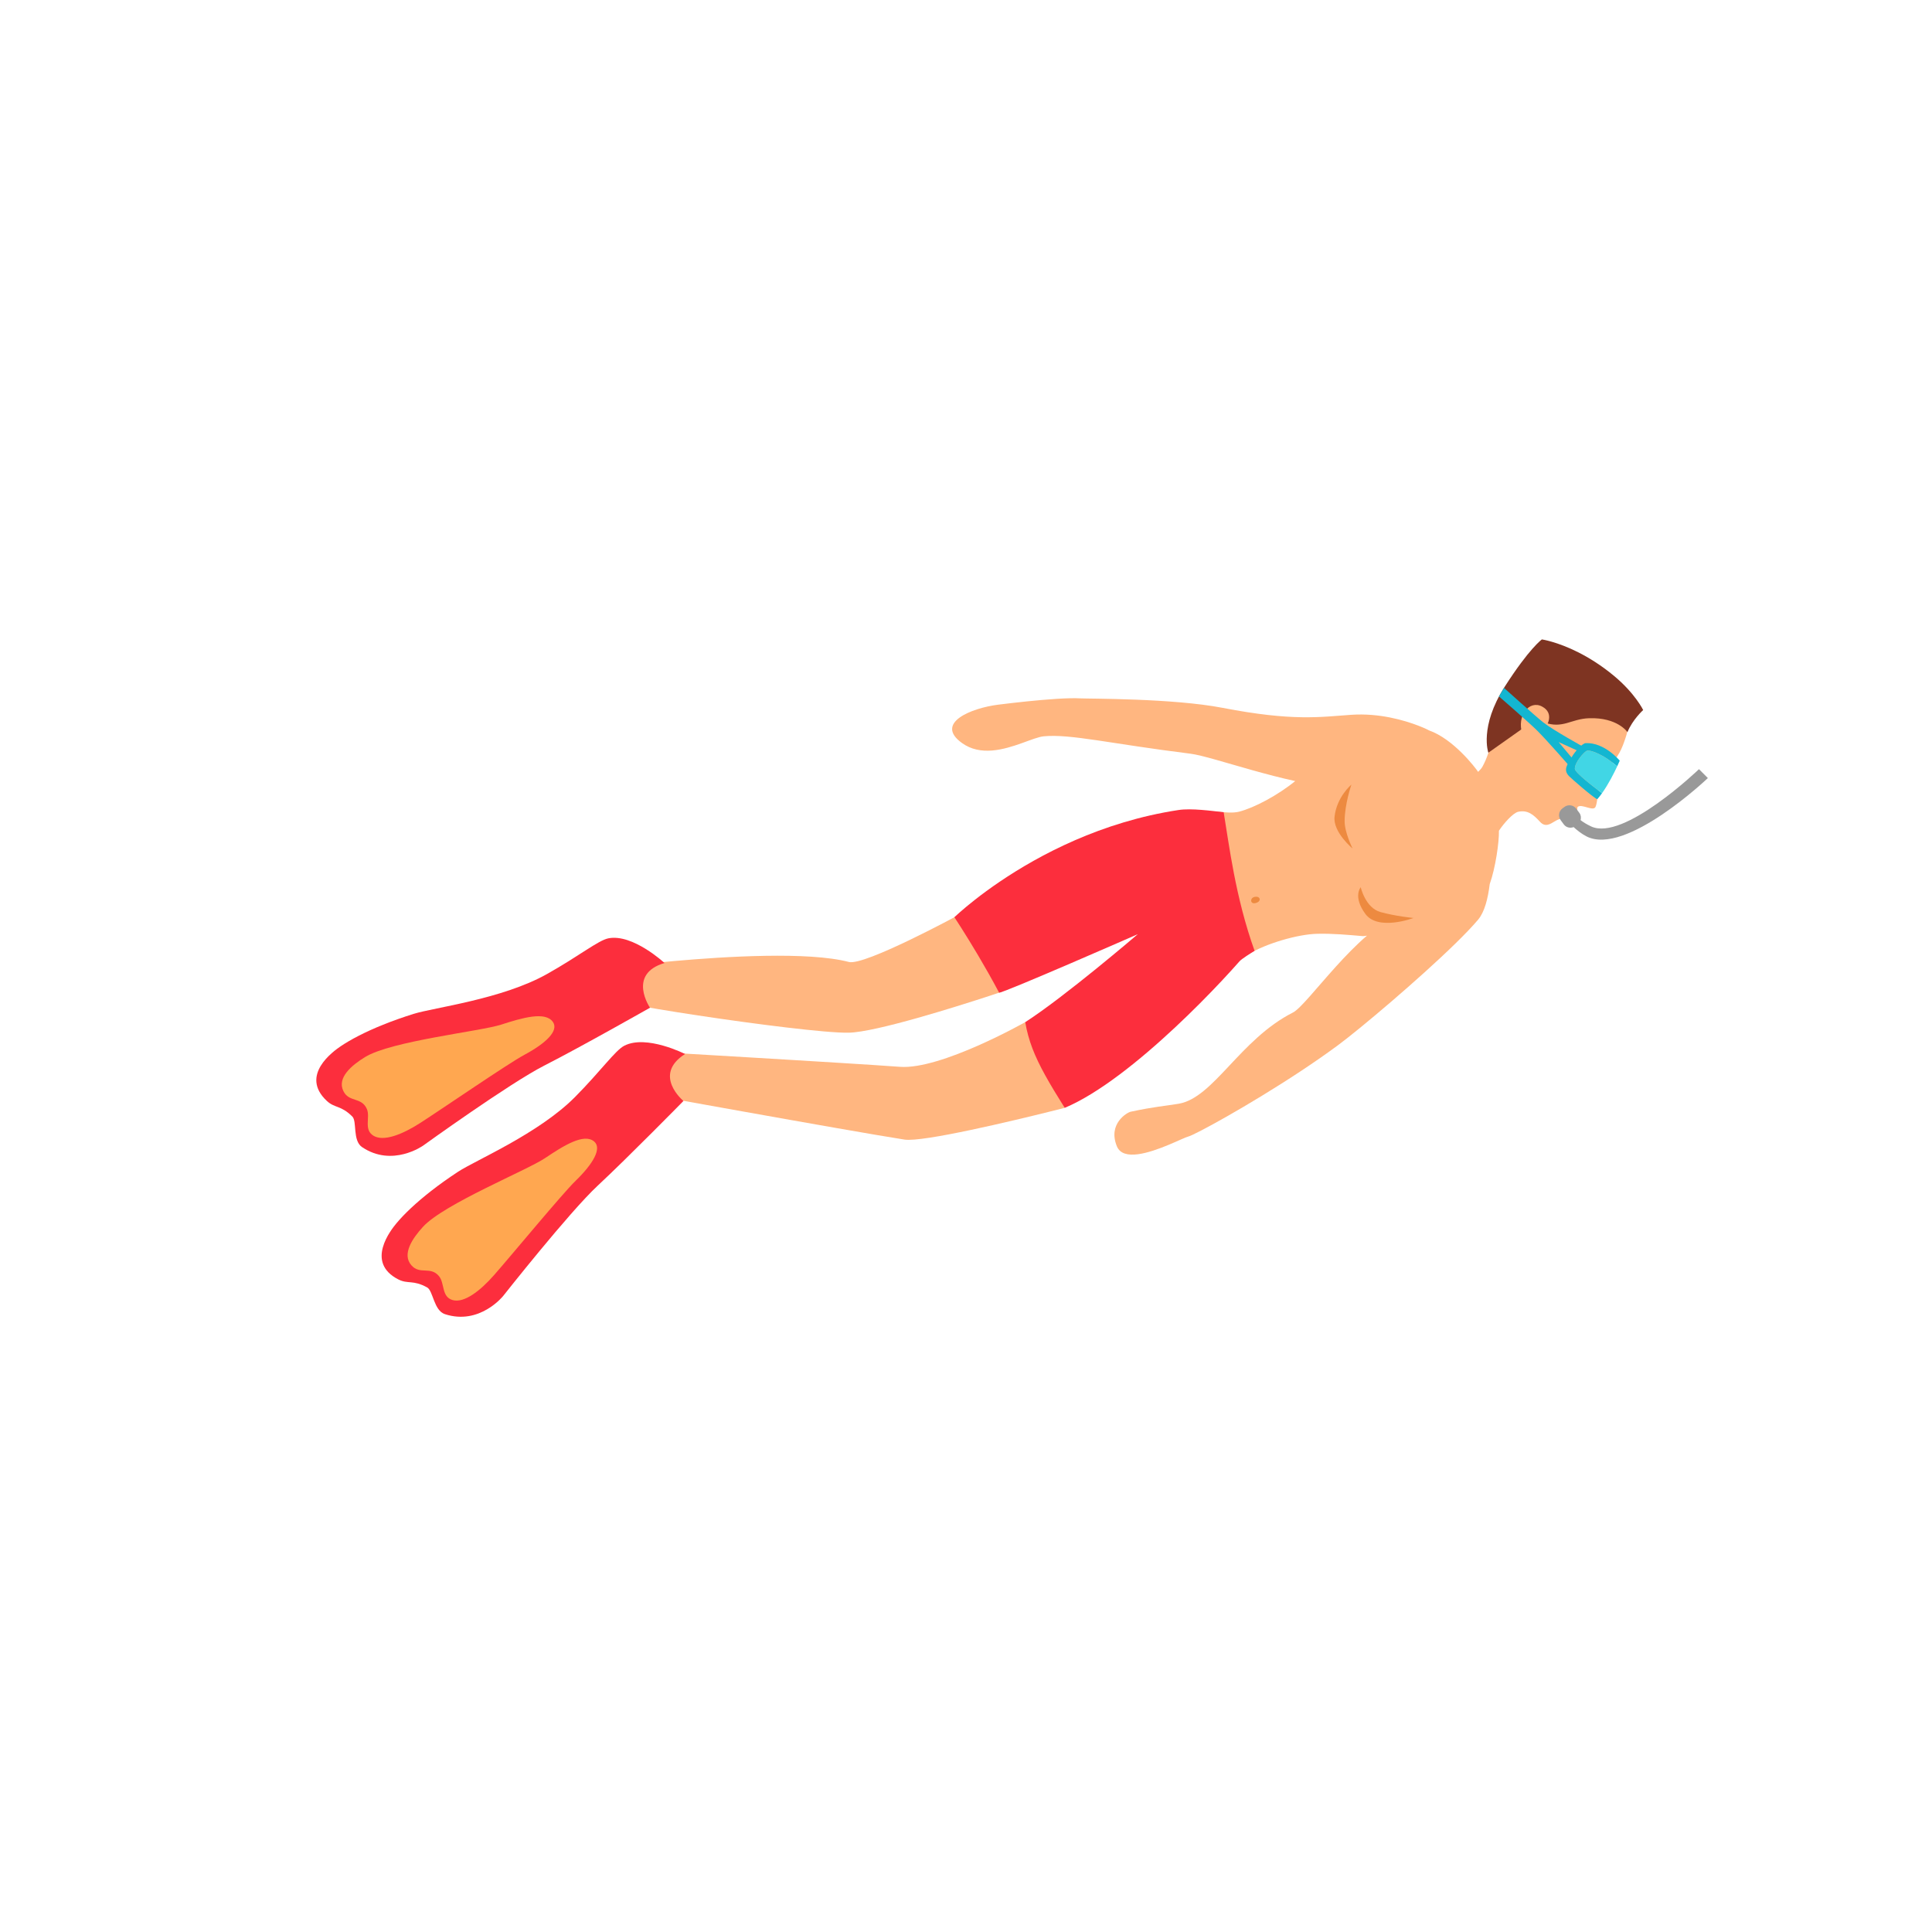 <svg xmlns="http://www.w3.org/2000/svg" viewBox="0.0 0.0 256.0 256.0" height="256.0px" width="256.0px"><path fill="#FFB680" fill-opacity="1.0"  filling="0" d="M215.542 93.951 C215.284 93.148 214.787 92.185 214.014 91.279 C213.242 90.373 212.195 89.524 210.837 88.948 C209.478 88.373 207.809 88.071 205.791 88.258 C204.406 88.387 203.211 88.861 202.201 89.543 C201.19 90.226 200.364 91.119 199.716 92.087 C199.069 93.054 198.6 94.097 198.303 95.079 C198.011 96.049 197.867 97.079 197.636 98.163 C197.404 99.248 197.085 100.387 196.44 101.576 C196.322 101.795 196.109 102.034 195.861 102.276 C195.674 101.996 194.858 100.908 193.682 99.747 C192.506 98.585 190.97 97.35 189.341 96.776 C189.344 96.768 188.821 96.494 187.915 96.146 C187.009 95.798 185.721 95.376 184.194 95.073 C182.667 94.77 180.902 94.587 179.042 94.715 C178.019 94.786 177.025 94.876 175.964 94.944 C174.903 95.012 173.776 95.057 172.484 95.037 C171.193 95.016 169.737 94.931 168.022 94.738 C166.306 94.544 164.329 94.243 161.995 93.792 C160.344 93.473 158.407 93.239 156.414 93.066 C154.42 92.893 152.371 92.782 150.494 92.709 C148.617 92.636 146.912 92.6 145.609 92.579 C144.306 92.558 143.403 92.552 143.131 92.536 C142.362 92.491 141.273 92.522 140.039 92.599 C138.804 92.676 137.424 92.799 136.07 92.938 C134.715 93.078 133.388 93.233 132.26 93.374 C130.491 93.595 128.37 94.201 127.152 95.084 C125.935 95.967 125.621 97.127 127.467 98.454 C128.697 99.339 130.081 99.557 131.455 99.447 C132.83 99.337 134.195 98.9 135.391 98.473 C136.587 98.046 137.613 97.63 138.308 97.564 C139.192 97.48 140.187 97.499 141.348 97.597 C142.51 97.694 143.837 97.87 145.386 98.097 C146.934 98.324 148.703 98.603 150.746 98.907 C152.79 99.212 155.108 99.542 157.756 99.872 C158.494 99.964 159.645 100.259 161.063 100.657 C162.48 101.055 164.166 101.557 165.974 102.063 C167.782 102.569 169.713 103.08 171.622 103.496 C170.475 104.433 169.117 105.319 167.795 106.035 C166.473 106.751 165.186 107.296 164.18 107.552 C163.422 107.744 162.418 107.669 161.304 107.544 C161.48 108.598 161.702 109.872 161.966 111.3 C162.231 112.727 162.538 114.307 162.887 115.972 C163.235 117.637 163.624 119.386 164.052 121.152 C164.479 122.917 164.945 124.699 165.447 126.429 C166.588 125.732 168.209 125.073 169.869 124.581 C171.528 124.089 173.227 123.764 174.522 123.733 C175.565 123.708 176.583 123.742 177.592 123.805 C178.602 123.867 179.603 123.958 180.611 124.044 C180.664 124.049 180.851 124.024 181.127 123.979 C179.704 125.199 178.303 126.656 177.012 128.082 C175.721 129.509 174.542 130.907 173.564 132.008 C172.587 133.11 171.811 133.916 171.327 134.161 C169.572 135.048 168.038 136.199 166.651 137.437 C165.264 138.675 164.025 140.002 162.86 141.242 C161.695 142.482 160.604 143.636 159.516 144.529 C158.427 145.422 157.34 146.054 156.182 146.251 C155.341 146.394 154.53 146.49 153.537 146.635 C152.544 146.78 151.371 146.974 149.806 147.313 C149.579 147.363 148.818 147.759 148.267 148.518 C147.717 149.277 147.378 150.399 147.995 151.897 C148.407 152.896 149.483 153.11 150.772 152.944 C152.061 152.778 153.563 152.231 154.828 151.705 C156.093 151.18 157.119 150.676 157.457 150.596 C157.66 150.548 158.259 150.27 159.149 149.808 C160.04 149.346 161.223 148.701 162.596 147.92 C163.968 147.139 165.53 146.222 167.178 145.217 C168.825 144.212 170.559 143.119 172.276 141.985 C173.993 140.851 175.693 139.677 177.273 138.51 C177.975 137.991 178.992 137.189 180.2 136.203 C181.407 135.217 182.805 134.046 184.268 132.791 C185.732 131.535 187.262 130.194 188.732 128.867 C190.203 127.54 191.616 126.226 192.845 125.025 C194.075 123.823 195.121 122.734 195.86 121.857 C196.287 121.35 196.614 120.648 196.862 119.835 C197.11 119.022 197.281 118.098 197.396 117.145 C197.776 116.088 198.091 114.689 198.306 113.37 C198.521 112.052 198.635 110.814 198.615 110.078 C199.229 109.134 200.484 107.711 201.176 107.564 C202.428 107.296 203.197 107.943 204.051 108.883 C204.756 109.661 205.396 109.199 206.03 108.824 C206.411 108.598 206.79 108.404 207.181 108.529 C207.859 108.747 207.713 108.206 207.78 107.825 C208.01 107.703 208.501 107.909 208.708 107.807 C209.218 107.558 208.861 107.061 209.08 106.899 C209.631 106.494 211.142 107.569 211.421 106.902 C211.901 105.749 211.583 102.581 212.294 102.118 C213.73 101.181 214.461 100.216 215.036 98.769 C215.1 98.608 215.154 98.458 215.206 98.311 C215.657 97.049 216.102 95.694 215.542 93.951"></path>
<path fill="#FFB680" fill-opacity="1.0"  filling="0" d="M126.881 121.314 C126.881 121.314 126.109 121.732 124.92 122.351 C123.73 122.97 122.123 123.79 120.451 124.593 C118.78 125.395 117.044 126.181 115.598 126.733 C114.151 127.284 112.995 127.601 112.481 127.466 C111.144 127.115 109.449 126.894 107.552 126.769 C105.655 126.645 103.556 126.617 101.412 126.652 C99.268 126.687 97.079 126.785 95.001 126.913 C92.923 127.04 90.956 127.196 89.258 127.349 C87.559 127.501 86.129 127.649 85.123 127.758 C84.117 127.868 83.536 127.94 83.536 127.94 C83.536 127.94 83.485 128.39 83.459 129.253 C83.433 130.116 83.433 131.394 83.536 133.048 C84.459 133.237 85.752 133.47 87.288 133.728 C88.824 133.986 90.602 134.267 92.493 134.553 C94.385 134.838 96.391 135.127 98.383 135.399 C100.374 135.671 102.352 135.927 104.187 136.144 C106.022 136.362 107.714 136.542 109.136 136.665 C110.558 136.787 111.709 136.851 112.461 136.837 C113.363 136.82 114.719 136.592 116.31 136.238 C117.902 135.884 119.729 135.405 121.574 134.884 C123.42 134.363 125.284 133.802 126.949 133.285 C128.614 132.768 130.08 132.295 131.129 131.951 C132.179 131.607 132.813 131.393 132.813 131.393 L130.836 128.033 L128.858 124.673 L126.881 121.314"></path>
<path fill="#FFB680" fill-opacity="1.0"  filling="0" d="M135.848 135.438 C135.848 135.438 135.149 135.834 134.016 136.421 C132.884 137.008 131.316 137.787 129.579 138.553 C127.842 139.319 125.935 140.072 124.122 140.608 C122.309 141.144 120.591 141.462 119.231 141.358 C118.461 141.3 117.288 141.22 115.842 141.126 C114.397 141.032 112.679 140.923 110.819 140.808 C108.96 140.693 106.959 140.571 104.948 140.45 C102.937 140.328 100.915 140.207 99.014 140.094 C97.112 139.981 95.331 139.876 93.802 139.786 C92.273 139.696 90.994 139.621 90.099 139.569 C89.203 139.517 88.69 139.487 88.69 139.487 L88.369 142.449 L88.048 145.41 C88.048 145.41 88.567 145.504 89.476 145.668 C90.384 145.832 91.682 146.065 93.239 146.345 C94.796 146.625 96.613 146.95 98.56 147.298 C100.506 147.646 102.583 148.016 104.659 148.384 C106.736 148.752 108.812 149.118 110.759 149.459 C112.706 149.799 114.523 150.114 116.081 150.379 C117.639 150.644 118.937 150.859 119.846 151.001 C120.455 151.096 121.669 150.984 123.223 150.746 C124.776 150.507 126.669 150.14 128.634 149.725 C130.6 149.31 132.638 148.846 134.481 148.412 C136.325 147.978 137.974 147.574 139.163 147.278 C140.351 146.983 141.079 146.796 141.079 146.796 L139.335 143.01 L137.592 139.224 L135.848 135.438"></path>
<path fill="#FC2E3D" fill-opacity="1.0"  filling="0" d="M88.05 127.603 C88.05 127.603 86.999 126.626 85.544 125.728 C84.089 124.831 82.23 124.014 80.613 124.333 C79.947 124.465 78.964 125.058 77.62 125.915 C76.276 126.772 74.571 127.892 72.458 129.076 C70.972 129.909 69.294 130.603 67.571 131.187 C65.848 131.772 64.081 132.247 62.416 132.644 C60.751 133.042 59.189 133.36 57.877 133.632 C56.566 133.903 55.504 134.127 54.841 134.334 C53.337 134.803 51.972 135.293 50.75 135.785 C49.528 136.277 48.45 136.772 47.517 137.251 C46.584 137.729 45.798 138.193 45.161 138.622 C44.659 138.961 43.29 139.927 42.499 141.232 C41.708 142.537 41.494 144.18 43.302 145.873 C44.353 146.855 45.17 146.434 46.687 147.949 C47.326 148.586 46.694 151.129 47.973 151.995 C49.984 153.357 52.009 153.307 53.531 152.916 C55.053 152.526 56.073 151.795 56.073 151.795 C56.073 151.795 56.787 151.279 57.931 150.469 C59.075 149.659 60.648 148.555 62.365 147.378 C64.081 146.2 65.942 144.949 67.661 143.846 C69.38 142.743 70.958 141.787 72.108 141.201 C73.33 140.578 74.818 139.787 76.361 138.951 C77.905 138.115 79.505 137.234 80.952 136.43 C82.399 135.627 83.694 134.902 84.626 134.377 C85.559 133.853 86.13 133.529 86.13 133.529 C86.13 133.529 85.366 132.416 85.224 131.118 C85.082 129.821 85.562 128.339 88.05 127.603"></path>
<path fill="#FFA750" fill-opacity="1.0"  filling="0" d="M48.354 140.077 C47.47 140.622 46.547 141.299 45.948 142.058 C45.348 142.818 45.072 143.66 45.483 144.539 C46.219 146.116 47.893 145.308 48.612 146.949 C49.092 148.049 48.151 149.667 49.483 150.488 C50.15 150.898 51.107 150.858 52.194 150.524 C53.28 150.19 54.498 149.562 55.689 148.795 C56.445 148.308 57.549 147.573 58.814 146.727 C60.078 145.881 61.503 144.923 62.902 143.99 C64.301 143.057 65.673 142.148 66.833 141.399 C67.992 140.65 68.938 140.061 69.484 139.768 C70.901 139.009 72.043 138.217 72.734 137.469 C73.426 136.722 73.665 136.019 73.279 135.438 C72.784 134.695 71.759 134.554 70.51 134.711 C69.262 134.867 67.791 135.321 66.406 135.769 C65.714 135.993 64.458 136.239 62.908 136.517 C61.358 136.794 59.515 137.103 57.65 137.451 C55.784 137.799 53.896 138.186 52.257 138.621 C50.617 139.056 49.226 139.539 48.354 140.077"></path>
<path fill="#FC2E3D" fill-opacity="1.0"  filling="0" d="M90.775 139.66 C90.775 139.66 89.496 139.01 87.851 138.547 C86.206 138.084 84.194 137.809 82.726 138.561 C82.122 138.87 81.341 139.711 80.284 140.905 C79.227 142.098 77.895 143.644 76.19 145.363 C74.99 146.573 73.567 147.701 72.072 148.737 C70.576 149.772 69.007 150.715 67.516 151.555 C66.024 152.394 64.61 153.13 63.424 153.751 C62.238 154.373 61.279 154.879 60.698 155.261 C59.38 156.125 58.203 156.971 57.163 157.78 C56.124 158.59 55.222 159.362 54.457 160.078 C53.692 160.795 53.064 161.457 52.57 162.045 C52.18 162.508 51.13 163.814 50.728 165.286 C50.326 166.758 50.572 168.397 52.776 169.527 C54.056 170.184 54.727 169.554 56.602 170.594 C57.39 171.03 57.482 173.65 58.95 174.131 C61.258 174.887 63.191 174.283 64.547 173.489 C65.903 172.695 66.682 171.711 66.682 171.711 C66.682 171.711 67.228 171.019 68.105 169.926 C68.982 168.833 70.191 167.339 71.518 165.735 C72.845 164.13 74.29 162.416 75.639 160.883 C76.989 159.349 78.243 157.997 79.188 157.117 C80.192 156.182 81.404 155.012 82.659 153.784 C83.913 152.555 85.21 151.268 86.38 150.098 C87.551 148.928 88.596 147.875 89.349 147.114 C90.102 146.354 90.561 145.885 90.561 145.885 C90.561 145.885 89.52 145.025 89.027 143.817 C88.533 142.609 88.586 141.053 90.775 139.66"></path>
<path fill="#FFA750" fill-opacity="1.0"  filling="0" d="M56.039 162.568 C55.339 163.335 54.637 164.239 54.27 165.135 C53.902 166.03 53.868 166.916 54.504 167.648 C55.646 168.962 57.033 167.725 58.175 169.106 C58.94 170.032 58.478 171.847 59.985 172.269 C60.739 172.48 61.647 172.179 62.601 171.559 C63.554 170.94 64.553 170.001 65.486 168.935 C66.08 168.259 66.939 167.249 67.922 166.088 C68.906 164.927 70.013 163.615 71.101 162.333 C72.189 161.051 73.259 159.799 74.168 158.76 C75.077 157.722 75.825 156.895 76.27 156.464 C77.424 155.344 78.304 154.268 78.763 153.359 C79.222 152.451 79.26 151.709 78.729 151.256 C78.049 150.678 77.024 150.824 75.867 151.318 C74.71 151.811 73.42 152.652 72.212 153.463 C71.608 153.868 70.467 154.451 69.053 155.143 C67.639 155.836 65.952 156.64 64.254 157.487 C62.556 158.334 60.847 159.226 59.39 160.095 C57.933 160.964 56.729 161.81 56.039 162.568"></path>
<path fill="#7E3422" fill-opacity="1.0"  filling="0" d="M215.647 97.012 C215.647 97.012 215.318 96.519 214.517 96.041 C213.716 95.564 212.444 95.103 210.557 95.169 C209.35 95.211 208.486 95.572 207.61 95.811 C206.734 96.05 205.847 96.167 204.594 95.718 C202.435 94.944 201.853 96.459 201.853 96.459 L199.533 98.099 L197.213 99.739 C197.213 99.739 196.906 98.878 197.024 97.356 C197.141 95.833 197.683 93.648 199.379 90.997 C201.011 88.447 202.243 86.88 203.067 85.95 C203.892 85.02 204.308 84.727 204.308 84.727 C204.308 84.727 204.807 84.798 205.659 85.047 C206.512 85.296 207.716 85.723 209.128 86.434 C210.539 87.146 212.156 88.142 213.833 89.53 C215.248 90.702 216.223 91.84 216.843 92.686 C217.463 93.531 217.73 94.084 217.73 94.084 C217.73 94.084 216.331 95.337 215.647 97.012"></path>
<path fill="#FFB680" fill-opacity="1.0"  filling="0" d="M204.922 96.186 C204.922 96.186 206.013 94.518 204.336 93.622 C203.499 93.173 202.65 93.463 202.107 94.174 C201.563 94.886 201.326 96.02 201.712 97.26 C202.486 99.736 204.922 96.186 204.922 96.186"></path>
<path fill="#999999" fill-opacity="1.0"  filling="0" d="M225.122 101.919 C225.122 101.919 224.497 102.52 223.492 103.39 C222.488 104.26 221.103 105.398 219.584 106.474 C218.066 107.549 216.413 108.56 214.871 109.176 C213.329 109.791 211.898 110.011 210.823 109.502 C210.19 109.203 209.747 108.913 209.434 108.67 C209.522 108.349 209.485 107.997 209.273 107.711 L208.859 107.153 C208.494 106.659 207.79 106.555 207.296 106.921 L207.032 107.117 C206.538 107.482 206.434 108.186 206.8 108.68 L207.214 109.239 C207.519 109.651 208.054 109.772 208.511 109.594 C208.956 110.001 209.57 110.498 210.233 110.833 C211.532 111.489 213.186 111.334 214.935 110.732 C216.685 110.129 218.532 109.08 220.215 107.95 C221.899 106.819 223.421 105.606 224.521 104.675 C225.622 103.745 226.301 103.098 226.301 103.098 L225.122 101.919"></path>
<path fill="#13B6D1" fill-opacity="1.0"  filling="0" d="M208.674 101.869 C208.674 100.997 209.853 99.714 210.213 99.51 C210.571 99.305 211.649 99.765 212.47 100.228 C213.038 100.546 213.841 101.178 214.288 101.54 C214.5 101.087 214.623 100.791 214.623 100.791 C214.623 100.791 214.123 100.182 213.31 99.587 C212.496 98.991 211.368 98.41 210.112 98.466 C209.7 98.484 208.735 99.508 208.277 100.29 C207.694 101.284 207.086 101.983 207.893 102.829 C208.212 103.163 211.025 105.619 211.644 105.904 C211.86 105.662 212.072 105.389 212.278 105.099 C211.26 104.341 208.674 102.365 208.674 101.869"></path>
<path fill="#41D6E5" fill-opacity="1.0"  filling="0" d="M212.47 100.228 C211.649 99.767 210.573 99.305 210.213 99.51 C209.855 99.714 208.674 100.997 208.674 101.869 C208.674 102.365 211.26 104.341 212.278 105.1 C213.134 103.903 213.878 102.418 214.288 101.54 C213.84 101.178 213.036 100.546 212.47 100.228"></path>
<path fill="#13B6D1" fill-opacity="1.0"  filling="0" d="M207.956 101.511 C207.956 101.511 207.224 100.67 206.324 99.662 C205.424 98.654 204.355 97.478 203.681 96.806 C203.165 96.291 201.9 95.159 200.764 94.156 C199.629 93.153 198.622 92.279 198.622 92.279 L199.289 91.151 C199.289 91.151 200.351 92.107 201.532 93.157 C202.714 94.207 204.015 95.35 204.494 95.725 C205.164 96.249 206.517 97.072 207.702 97.764 C208.888 98.455 209.906 99.016 209.906 99.016 L209.411 99.639 L206.527 98.33 L208.469 100.639 L207.956 101.511"></path>
<path fill="#FC2E3D" fill-opacity="1.0"  filling="0" d="M156.157 107.332 C153.598 107.72 151.164 108.288 148.871 108.975 C146.579 109.662 144.428 110.469 142.435 111.337 C140.443 112.205 138.608 113.134 136.948 114.065 C135.288 114.996 133.803 115.928 132.509 116.803 C131.215 117.678 130.111 118.496 129.216 119.198 C128.32 119.899 127.632 120.484 127.167 120.894 C126.703 121.304 126.463 121.538 126.463 121.538 C126.463 121.538 126.806 122.055 127.369 122.942 C127.932 123.829 128.715 125.087 129.592 126.568 C130.47 128.049 131.443 129.754 132.388 131.537 C132.57 131.532 133.809 131.046 135.566 130.318 C137.322 129.591 139.596 128.622 141.848 127.655 C144.099 126.687 146.327 125.719 147.993 124.994 C149.658 124.269 150.761 123.785 150.761 123.785 C150.761 123.785 150.156 124.304 149.167 125.134 C148.177 125.965 146.803 127.107 145.266 128.354 C143.729 129.601 142.028 130.952 140.385 132.202 C138.742 133.452 137.156 134.6 135.848 135.439 C136.058 136.658 136.367 137.781 136.8 138.918 C137.234 140.055 137.791 141.207 138.495 142.483 C139.2 143.759 140.053 145.16 141.079 146.797 C142.203 146.325 143.386 145.697 144.6 144.953 C145.814 144.209 147.06 143.349 148.312 142.411 C149.564 141.472 150.821 140.457 152.058 139.402 C153.295 138.348 154.512 137.254 155.682 136.161 C156.852 135.068 157.975 133.974 159.026 132.92 C160.077 131.866 161.055 130.851 161.934 129.913 C162.813 128.975 163.593 128.115 164.248 127.372 C164.526 127.057 165.732 126.301 166.239 125.99 C165.6 124.21 165.068 122.436 164.619 120.71 C164.17 118.983 163.804 117.305 163.496 115.718 C163.188 114.131 162.938 112.635 162.721 111.271 C162.503 109.908 162.319 108.679 162.143 107.625 C161.339 107.534 160.267 107.396 159.184 107.313 C158.101 107.23 157.006 107.202 156.157 107.332"></path>
<path fill="#ED8A40" fill-opacity="1.0"  filling="0" d="M179.068 103.967 C179.068 103.967 178.17 106.565 178.17 108.819 C178.17 110.33 179.221 112.426 179.221 112.426 C179.221 112.426 178.565 111.887 177.938 111.088 C177.312 110.29 176.715 109.233 176.836 108.196 C177.144 105.56 179.068 103.967 179.068 103.967"></path>
<path fill="#ED8A40" fill-opacity="1.0"  filling="0" d="M180.302 117.56 C180.302 117.56 180.918 120.295 182.918 120.851 C184.917 121.407 187.298 121.638 187.298 121.638 C187.298 121.638 186.126 122.08 184.742 122.233 C183.358 122.387 181.763 122.252 180.917 121.099 C179.226 118.792 180.302 117.56 180.302 117.56"></path>
<path fill="#ED8A40" fill-opacity="1.0"  filling="0" d="M166.239 118.843 C165.609 118.973 165.641 119.792 166.288 119.677 C167.218 119.51 167.049 118.675 166.239 118.843"></path></svg>